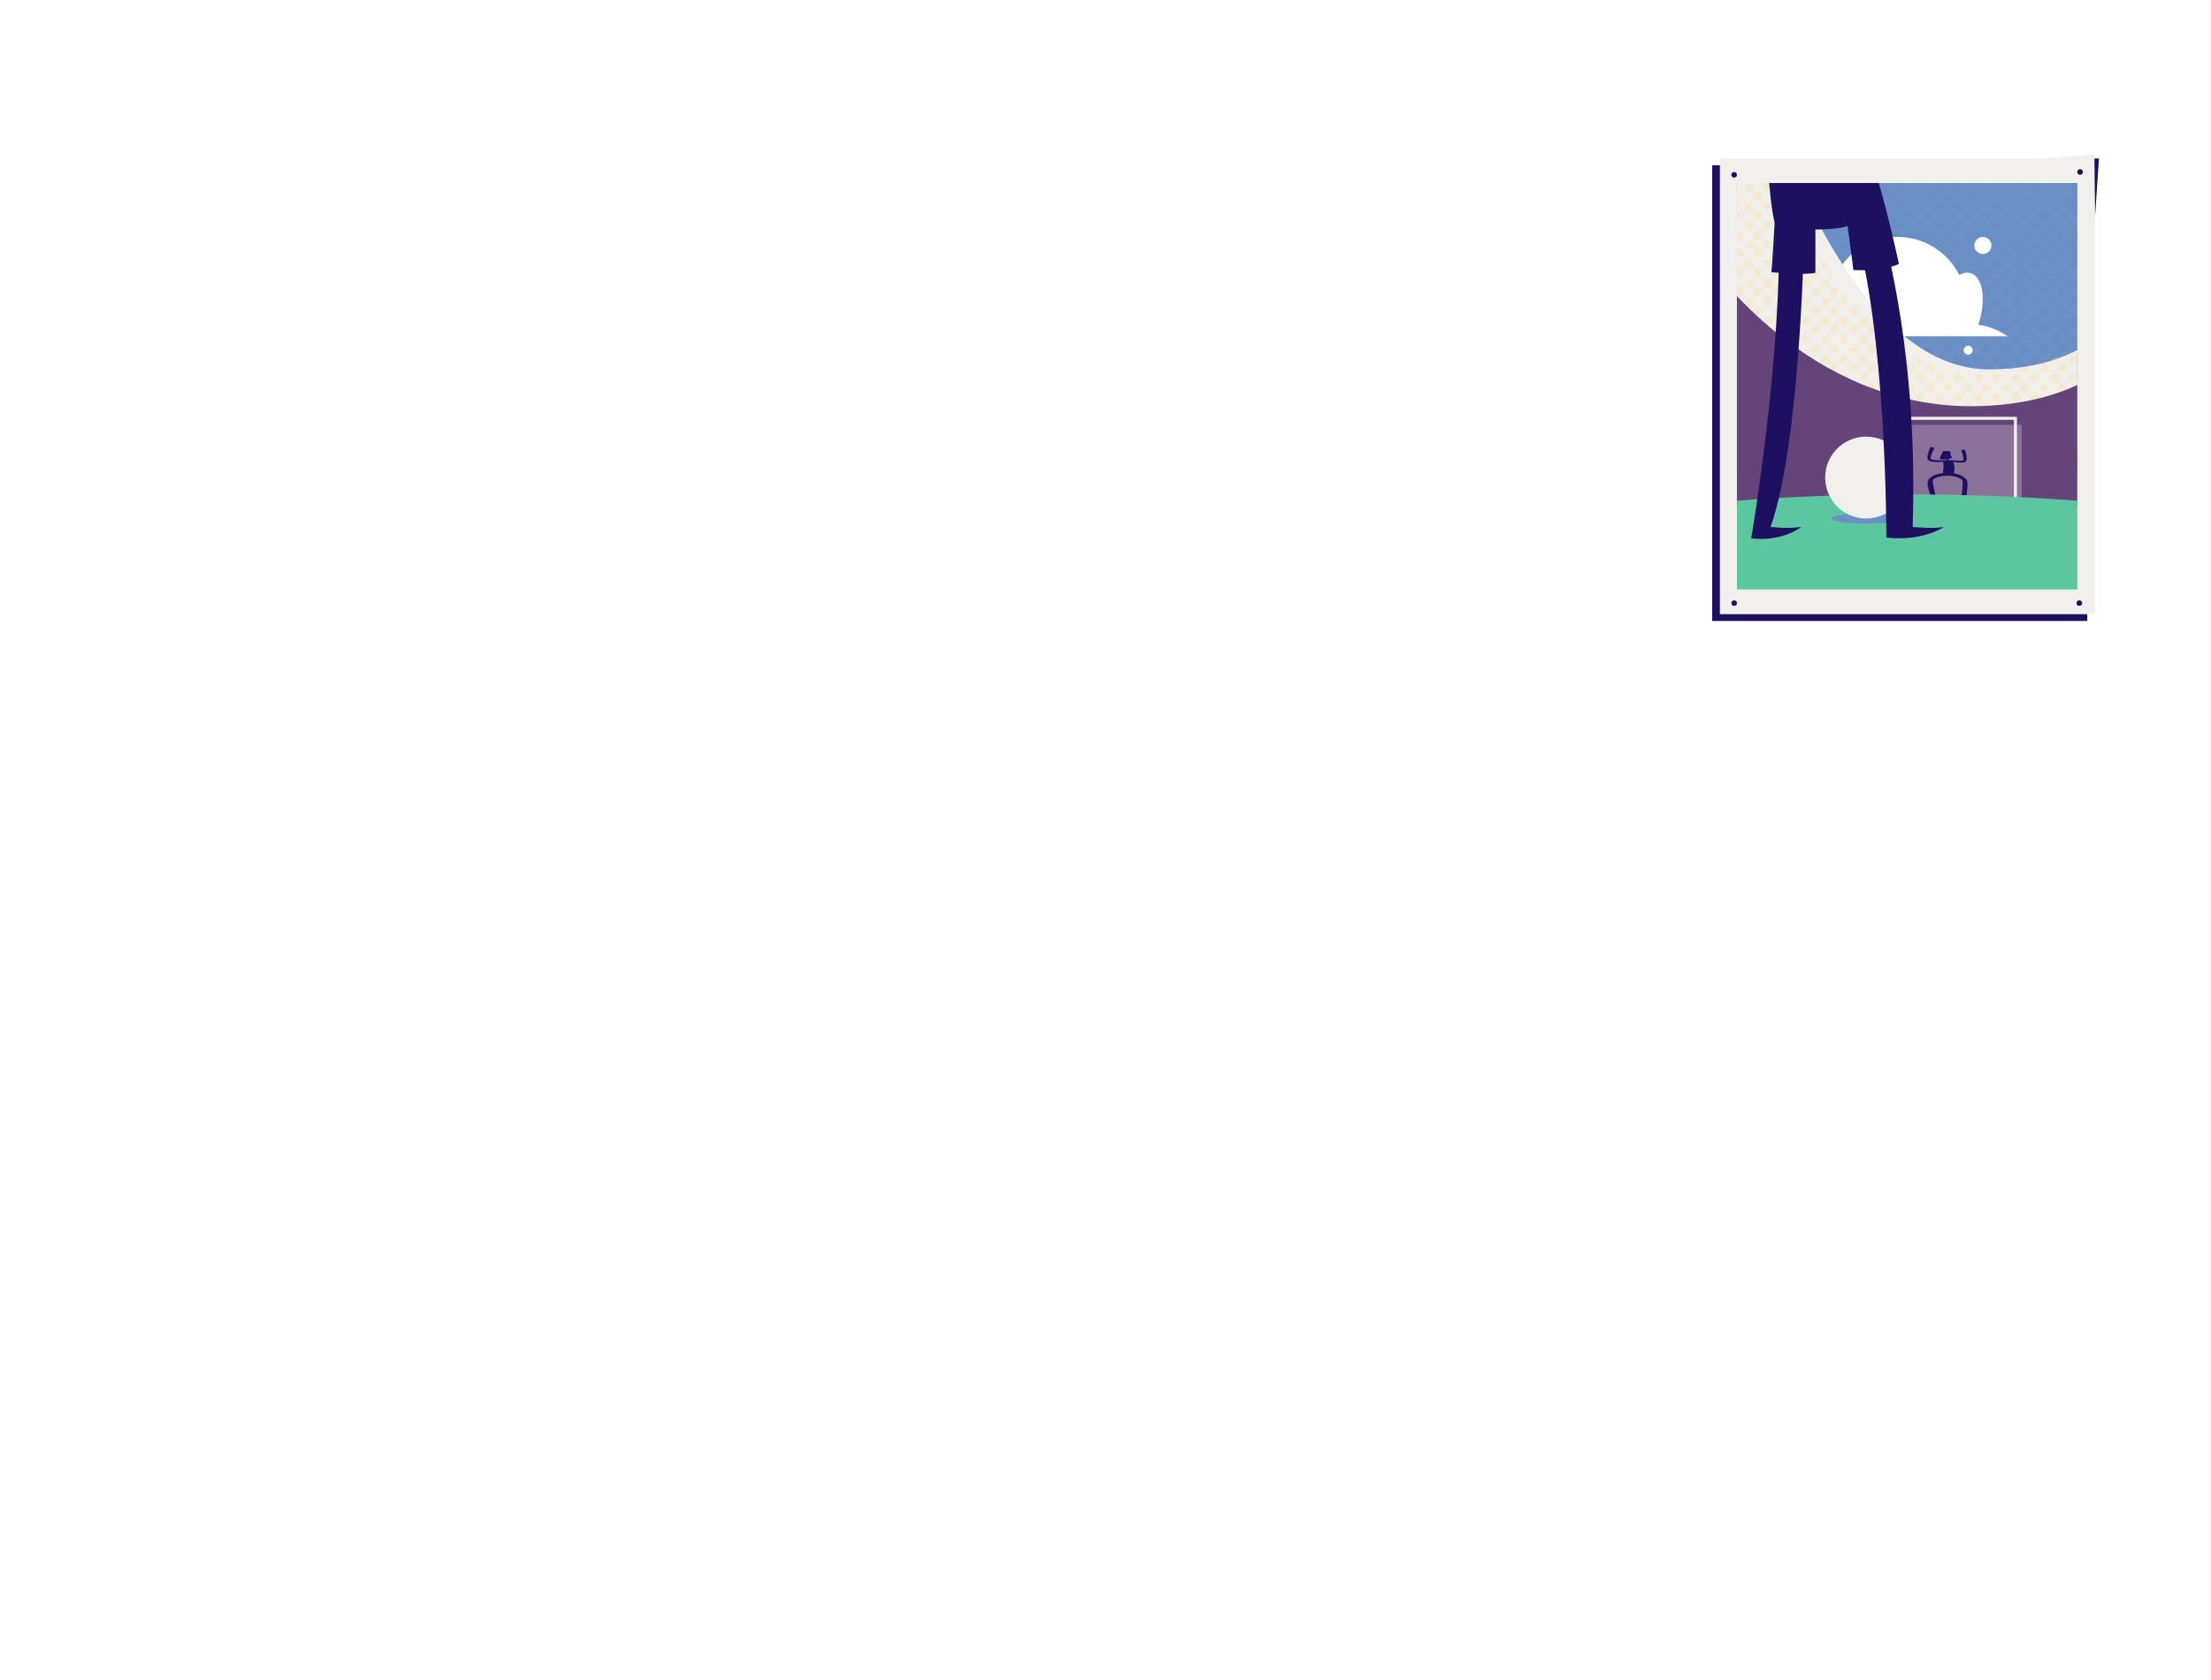 <?xml version="1.0" encoding="UTF-8"?><svg xmlns="http://www.w3.org/2000/svg" xmlns:xlink="http://www.w3.org/1999/xlink" viewBox="0 0 580 440.8"><defs><style>.cls-1{fill:#ffcb57;}.cls-2{fill:#fff;}.cls-3{fill:#1d1061;}.cls-4,.cls-5{fill:none;}.cls-6{fill:#5cc6a0;}.cls-7{fill:#65447a;}.cls-8{isolation:isolate;}.cls-9{fill:url(#_40_10_ppp);opacity:.05;}.cls-9,.cls-10,.cls-11{mix-blend-mode:multiply;}.cls-10{opacity:.5;}.cls-10,.cls-12{fill:#6a90c6;}.cls-13{fill:#f2f0ec;}.cls-5{stroke:#f2f0ec;stroke-miterlimit:10;stroke-width:.79px;}.cls-14{fill:url(#Nouvelle_nuance_de_dégradé_1);}.cls-11{fill:url(#_40_10_ppp_3);}.cls-11,.cls-15{opacity:.25;}.cls-15{fill:#fdfdfd;mix-blend-mode:overlay;}.cls-16{clip-path:url(#clippath);}</style><clipPath id="clippath"><rect class="cls-4" x="455.64" y="48.02" width="89.28" height="106.65"/></clipPath><pattern id="_40_10_ppp" x="0" y="0" width="10" height="10" patternTransform="translate(1100 2715.36)" patternUnits="userSpaceOnUse" viewBox="0 0 10 10"><rect class="cls-4" width="10" height="10"/><circle class="cls-3" cx="8.95" cy="8.95" r="1.05"/><circle class="cls-3" cx="3.68" cy="8.95" r="1.05"/><path class="cls-3" d="M8.95,4.74c.58,0,1.05-.47,1.05-1.05s-.47-1.05-1.05-1.05-1.05.47-1.05,1.05.47,1.05,1.05,1.05Z"/><path class="cls-3" d="M3.68,4.74c.58,0,1.05-.47,1.05-1.05s-.47-1.05-1.05-1.05-1.05.47-1.05,1.05.47,1.05,1.05,1.05Z"/><path class="cls-3" d="M1.05,7.37c.58,0,1.05-.47,1.05-1.05s-.47-1.05-1.05-1.05S0,5.73,0,6.32s.47,1.05,1.05,1.05Z"/><circle class="cls-3" cx="6.32" cy="6.32" r="1.05"/><path class="cls-3" d="M1.05,2.11c.58,0,1.05-.47,1.05-1.05S1.63,0,1.05,0,0,.47,0,1.05s.47,1.05,1.05,1.05Z"/><circle class="cls-3" cx="6.32" cy="1.05" r="1.05"/></pattern><linearGradient id="Nouvelle_nuance_de_dégradé_1" x1="500.44" y1="104.11" x2="500.44" y2="24.46" gradientUnits="userSpaceOnUse"><stop offset="0" stop-color="#6a90c6" stop-opacity="0"/><stop offset="1" stop-color="#6a90c6"/></linearGradient><pattern id="_40_10_ppp_3" x="0" y="0" width="10" height="10" patternTransform="translate(1120 2715.36)" patternUnits="userSpaceOnUse" viewBox="0 0 10 10"><rect class="cls-4" width="10" height="10"/><circle class="cls-1" cx="8.95" cy="8.95" r="1.05"/><circle class="cls-1" cx="3.68" cy="8.95" r="1.05"/><path class="cls-1" d="M8.95,4.74c.58,0,1.05-.47,1.05-1.05s-.47-1.05-1.05-1.05-1.05.47-1.05,1.05.47,1.05,1.05,1.05Z"/><path class="cls-1" d="M3.68,4.74c.58,0,1.05-.47,1.05-1.05s-.47-1.05-1.05-1.05-1.05.47-1.05,1.05.47,1.05,1.05,1.05Z"/><path class="cls-1" d="M1.05,7.37c.58,0,1.05-.47,1.05-1.05s-.47-1.05-1.05-1.05S0,5.73,0,6.32s.47,1.05,1.05,1.05Z"/><circle class="cls-1" cx="6.32" cy="6.32" r="1.05"/><path class="cls-1" d="M1.05,2.11c.58,0,1.05-.47,1.05-1.05S1.63,0,1.05,0,0,.47,0,1.05s.47,1.05,1.05,1.05Z"/><circle class="cls-1" cx="6.32" cy="1.05" r="1.05"/></pattern></defs><g class="cls-8"><g id="ZONE_4_B"><polygon class="cls-3" points="547.56 162.93 449.15 162.93 449.15 43.36 531.56 43.36 547.56 57.56 547.56 162.93"/><polygon class="cls-3" points="550.61 41.57 534.64 41.82 549.58 56.86 550.61 41.57"/><polygon class="cls-13" points="549.4 40.48 534.88 41.57 451.17 41.57 451.17 161.14 549.58 161.14 549.58 54.61 549.4 40.48"/><circle class="cls-3" cx="454.91" cy="45.86" r=".73"/><circle class="cls-3" cx="545.65" cy="45.12" r=".73"/><circle class="cls-3" cx="454.91" cy="158.25" r=".73"/><circle class="cls-3" cx="545.46" cy="158.25" r=".73"/><g class="cls-16"><rect class="cls-12" x="447.06" y="27.8" width="106.75" height="96.58"/><rect class="cls-9" x="447.06" y="27.8" width="106.75" height="96.58"/><rect class="cls-14" x="447.06" y="27.8" width="106.75" height="96.58"/><path class="cls-10" d="M481.52,89.49c-1.19-2.41-1.85-5.12-1.85-7.98,0-10,8.1-18.1,18.1-18.1,7.08,0,13.22,4.07,16.19,10,1.04-.58,2.07-.78,3.02-.49,3.09.95,4.08,6.69,2.2,12.82-.08.24-.15.49-.24.72,2.83.38,5.44,1.45,7.66,3.02h-45.07ZM520.16,63.41c-1.23,0-2.24,1-2.24,2.24s1,2.24,2.24,2.24,2.24-1,2.24-2.24-1-2.24-2.24-2.24ZM516.3,91.96c-.65,0-1.18.53-1.18,1.18s.53,1.18,1.18,1.18,1.18-.53,1.18-1.18-.53-1.18-1.18-1.18Z"/><path class="cls-2" d="M481.52,88.24c-1.19-2.41-1.85-5.12-1.85-7.98,0-10,8.1-18.1,18.1-18.1,7.08,0,13.22,4.07,16.19,10,1.04-.58,2.07-.78,3.02-.49,3.09.95,4.08,6.69,2.2,12.82-.08.24-.15.49-.24.72,2.83.38,5.44,1.45,7.66,3.02h-45.07ZM520.16,62.16c-1.23,0-2.24,1-2.24,2.24s1,2.24,2.24,2.24,2.24-1,2.24-2.24-1-2.24-2.24-2.24ZM516.3,90.71c-.65,0-1.18.53-1.18,1.18s.53,1.18,1.18,1.18,1.18-.53,1.18-1.18-.53-1.18-1.18-1.18Z"/><path class="cls-13" d="M461.73,20.49s20.92,76.43,60.08,76.43c33.48,0,39.16-23.82,39.16-23.82v45.44h-112.69V20.49h13.45Z"/><path class="cls-11" d="M457.84,21.38s20.92,76.43,60.08,76.43c33.48,0,39.16-23.82,39.16-23.82v45.44h-112.69V21.38h13.45Z"/><path class="cls-7" d="M448.87,69.51s25.41,37.07,68.15,37.07c29.59,0,40.35-14.65,40.35-14.65v41.25h-108.51v-63.67Z"/><polyline class="cls-15" points="530.39 133.45 530.39 111.46 500.22 111.46 500.22 133.45"/><polyline class="cls-9" points="530.39 133.45 530.39 111.46 500.22 111.46 500.22 133.45"/><polyline class="cls-5" points="528.7 131.76 528.7 109.76 498.53 109.76 498.53 131.76"/><path class="cls-6" d="M452.16,131.68s43.83-4.4,96.55,0v37.66h-96.55v-37.66Z"/><path class="cls-9" d="M454.85,133.18s43.83-4.4,96.55,0v37.66h-96.55v-37.66Z"/><ellipse class="cls-12" cx="489.5" cy="136.04" rx="9.03" ry="1.34"/><circle class="cls-13" cx="489.53" cy="125.3" r="10.74"/><path class="cls-3" d="M509.93,138.26s-5.46,3.85-15.09,2.79c0,0,.11-54.84-8.78-83.21,0,0-6.35,1.12-12.7.77,0,0-.85,57.15-8.89,79.64,0,0,4.02.59,8.05,0,0,0-4.91,4.01-13.13,2.98,0,0,8.26-48.24,7.2-83.39,0,0-2.12-6.14-1.69-13.13h24.56s2.33,7.2,3.81,13.34c1.48,6.14,9.95,35.49,8.47,80.2,0,0,5.6.59,8.2,0Z"/><path class="cls-3" d="M463.84,44.72s.54,8.89,1.69,13.76c0,0-.64,11.43-.85,12.91,0,0,8.61.88,11.54.19v-11.36s5.59.05,8.44-.91c0,0,1.31,9.43,1.53,11.54,8.16.4,11.95-1.6,11.95-1.6,0,0-4.09-18.86-6.77-25.62l-27.52,1.06Z"/><path class="cls-3" d="M506.34,129.76h1.34s-.73-3.02-.67-3.64,1.76-1.34,4.01-1.31c2.25.04,3.66.87,3.81,1.38s-.22,3.7-.22,3.7l1.27.03s.54-3.48,0-4.06-1.92-1.81-4.9-1.78-4.46.87-5.12,1.81.47,3.86.47,3.86Z"/><path class="cls-3" d="M509.64,124.38s.4-2.12.04-3.61h2.43s1.05,1.51.4,3.61h-2.87Z"/><path class="cls-3" d="M511.46,118.4c-.95-.14-1.74,0-1.74,0,0,0-1.13,1.89-.8,2.03s2.14.11,2.54,0,.34-1.98,0-2.03Z"/><path class="cls-3" d="M510.53,120.45s.18.35.4.46h.4s-.38-.42-.43-.52l-.37.06Z"/><circle class="cls-3" cx="511.73" cy="119.92" r=".32"/><path class="cls-3" d="M512.11,120.76c.44.05,2.62.25,2.92,0s-.52-2.66-.52-2.66l.9-.17s1.29,3.33-.28,3.42c-1.57.09-3.01-.22-3.01-.22v-.37Z"/><path class="cls-3" d="M509.68,120.76c-.65.06-3.19.12-3.24-.52s1-2.66,1-2.66l-1-.35s-1.59,3.08-.35,3.67,3.78.23,3.78.23l-.19-.38Z"/></g></g></g></svg>